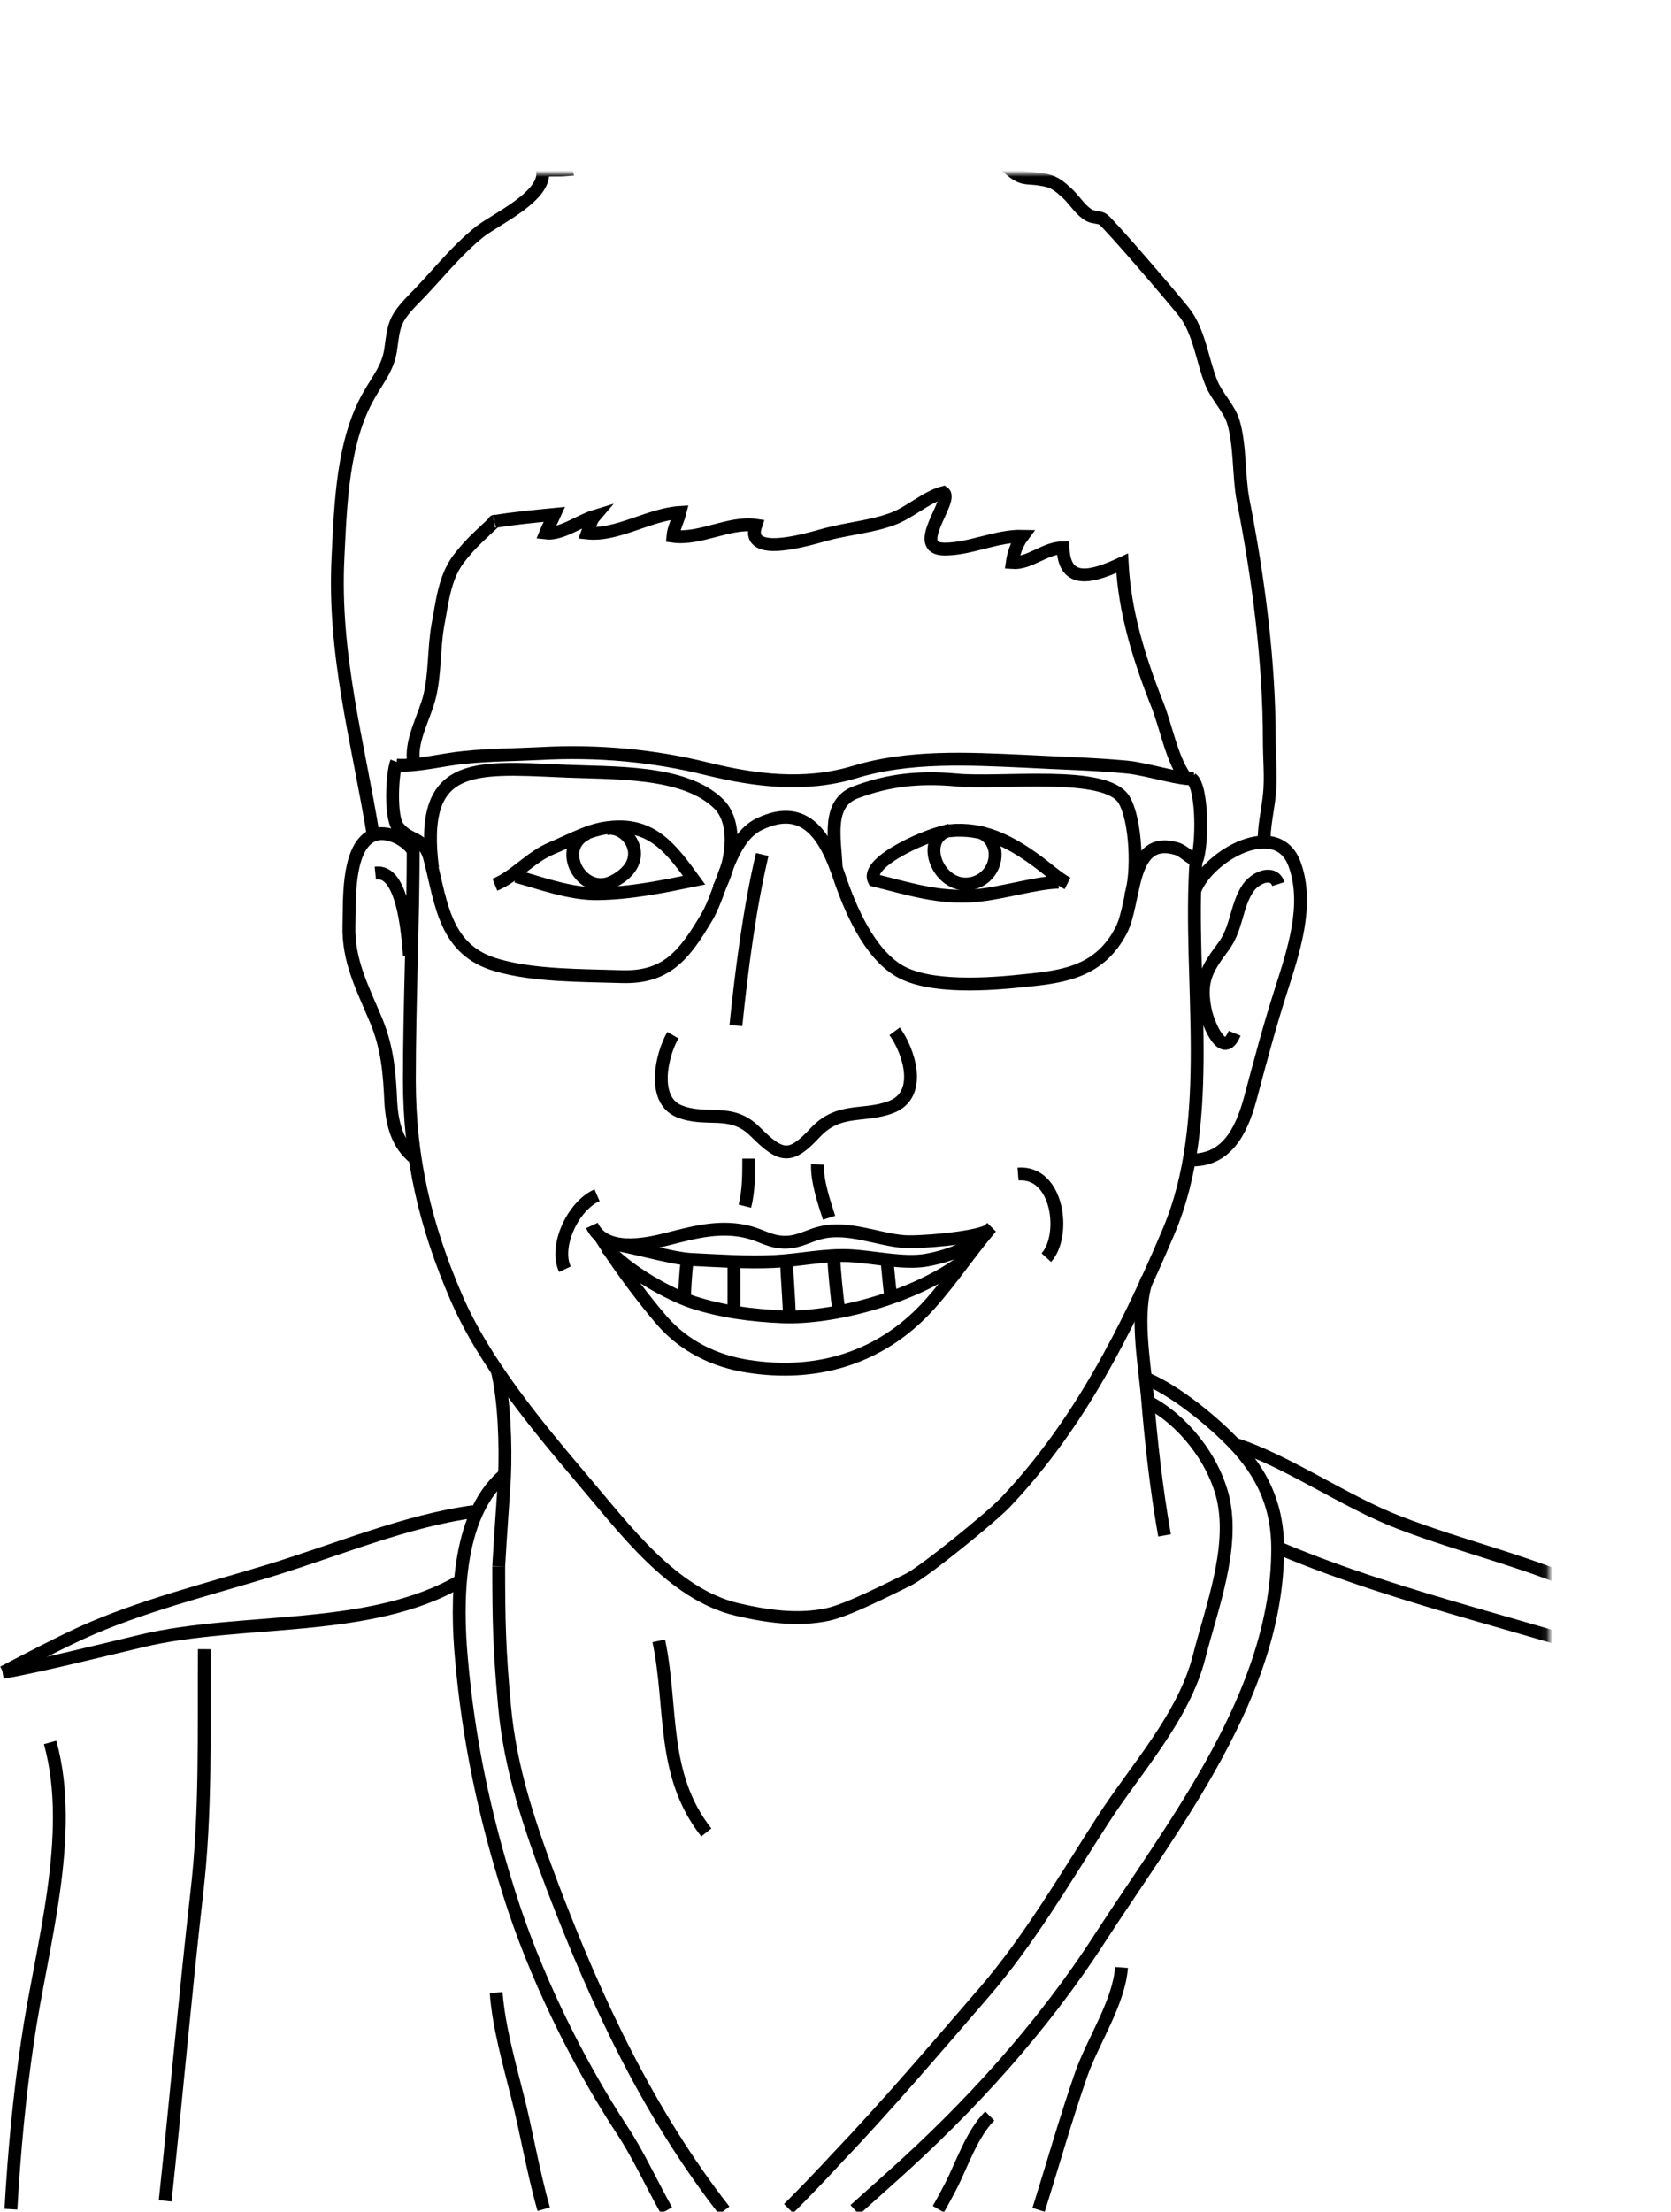 <svg id="Layer_1" xmlns="http://www.w3.org/2000/svg" viewBox="0 0 260 344" enable-background="new 0 0 260 344"><style>.st0{fill:#fff;fill-opacity:0}.st1{filter:url(#Adobe_OpacityMaskFilter)}.st2{fill:#fff}.st3{mask:url(#mask-2_1_)}.st4{fill:none;stroke:#000;stroke-width:2}</style><title>6</title><g id="Page-2.4-_x28_venue_x2B_photos_x29_"><g id="home" transform="translate(-425 -2015)"><g id="speakers" transform="translate(133 1394)"><g id="_x36_" transform="translate(292 608)"><g id="Mask"><path id="path-1_1_" class="st0" d="M0 13h260v344H0z"/></g><defs><filter id="Adobe_OpacityMaskFilter" filterUnits="userSpaceOnUse" x=".1" y="26" width="260.6" height="331.5"><feColorMatrix values="1 0 0 0 0 0 1 0 0 0 0 0 1 0 0 0 0 0 1 0"/></filter></defs><mask maskUnits="userSpaceOnUse" x=".1" y="26" width="260.6" height="331.5" id="mask-2_1_"><g class="st1"><path id="path-1_2_" class="st2" d="M0 13h260v344H0z"/></g></mask><g transform="translate(-19 14)" id="Page-1" class="st3"><path id="Stroke-1" class="st4" d="M205.1 132.8c-1.3 18.6 3.2 40.2-4.3 57.8-6.5 15.3-13.9 30-25.4 42.1-2.3 2.4-12.8 10.9-15.1 12-3.1 1.5-9.3 4.7-12.5 5.4-4.7 1-9.5.3-14.2-.8-10-2.4-17.4-12.5-23.8-20-7.2-8.5-15.4-18.3-19.8-28.5-4.8-11.1-7.3-21.6-7.3-33.8 0-11.9.6-24.7.6-36.7"/><path id="Stroke-3" class="st4" d="M77.1 129c-2.4-14.7-6.3-28.2-5.5-43.5.4-8.1.7-17.9 4.8-25 1.4-2.5 3-4.3 3.4-7.2.5-3.8.6-4.7 3.4-7.6 3.5-3.5 6.6-7.6 10.5-10.7 2.6-2 10.5-5.6 9.7-9.5 1.2-.1 2.5 0 3.7-.1-.8-3.7 3.7-3.5 6.2-4.1 0-2.2 3.3-2.1 5-2.1-.1-.6.2-1.4.1-2 1.4-.4 3 0 4.5-.3 1.3-.3 1.7-1.2 2.3-1.4 1.3-.4 5-.8 6.4-.7 2.8.2 3.3 2.7 5.2.9 1-1 .5-2.8 2.3-2.7 1 .1 2.3 2.6 3.6 2.9-.2-.6 0-1.7-.2-2.3 2.8-.5 4.7 2 7.3 2.3-.1-.4.1-1 .1-1.4 2.1-.4 3.4 1.7 5 2.7 2.6-4.3 3.5-.8 6.5 1.8.3-.6.8-1.1.9-2 2.3.3 3.6 2.9 5.6 4 2.2 1.2 2.7-.3 3.8 0 2 .5 3 3.1 4.4 4.3 2.1 1.8 2.6 1.2 4.9 1.6 2 .3 2.7.9 4.3 2.4 1 1 1.9 2.5 3.2 3.2.5.3 1.7.3 2.1.6.9.6 10.7 12 12.6 14.4 2.4 3 2.9 7.7 4.3 11.1.8 2 2.8 4 3.4 6 1.1 3.7.8 8.3 1.5 12.1 2.4 12.2 4.1 25.1 4.1 37.6 0 2.8.3 5.7 0 8.4-.2 2-.9 5.1-.8 7.3"/><path id="Stroke-5" class="st4" d="M83.3 117.1c-.3-3.3 1.9-6.9 2.6-10 .8-3.5.6-7.1 1.2-10.7.7-3.6 1-7.4 3.2-10.4 2-2.6 3.4-3.7 5.7-5.9-.5 0 .5-.1 0 0 3-.5 6.2-.8 9.3-1.1-.4.9-1 1.9-1.4 2.9 2.4.3 5.3-1.9 7.6-2.6-.6.7-.8 1.8-1.1 2.6 4.6.5 9.6-2.9 14.4-3.2-.3 1.2-1 2.5-1.1 3.7 4.2.6 8.8-2.3 12.9-1.7-1.8 5.3 8.4 2.1 11 1.4 3.4-.9 7.1-1.2 10.3-2.4 2.7-1 5.2-3.4 7.9-4.1 1.7 1.1-5.3 8.8.2 8.8 4 0 8.1-2.1 12.1-2-.9 1.2-1.4 2.7-1.6 4.1 2.7.2 5.1-2.3 7.9-2.3.2 5.9 4.7 4.5 9.2 2.4.4 7.6 2.6 14.7 5.4 21.8 1.5 3.7 2.3 8.8 4.7 11.9"/><path id="Stroke-7" class="st4" d="M96.3 211.9c1.2 4.7 1.4 11.8 1.2 16.8-.2 3.6-.6 8.5-.9 13.9"/><path id="Stroke-9" class="st4" d="M197.5 197.9c-1.9 5-.5 12.8 0 18 .6 7.3 1.4 14.6 2.7 21.9"/><path id="Stroke-11" class="st4" d="M204.9 137.5c2.1-5.5 13-11.6 15.6-3.9 2.2 6.3-.3 13.5-2.2 19.5-1.8 5.6-3.3 11.3-4.8 16.9-1.4 5.1-3.8 9.7-9.5 9.4"/><path id="Stroke-13" class="st4" d="M83.3 131.3c-1.4-2-4.7-3.5-6.8-2.1-3.5 2.3-3.1 10.1-3.2 13.6-.2 5.7 2.2 10 4.3 15.1 1.7 4.2 2 8 2.2 12.4.2 3.5 1 6.7 3.8 8.9"/><path id="Stroke-15" class="st4" d="M211.1 159.7c-1.8 4.4-4.1-1.6-4.5-3.3-1-4.6 0-6.5 2.7-10.1 2.2-2.9 2-6.4 3.9-9.2 1.2-1.7 4-2.8 4.7-.6"/><path id="Stroke-17" class="st4" d="M82.7 147.6c-.9-13.4-4.3-12.9-5.3-12.8"/><path id="Stroke-19" class="st4" d="M96.6 242.6c0 8.6.1 13 .9 21.7.9 10 4 18.9 7.5 28.2 6.8 17.9 15 35.3 26.7 50.3m10-.3c2.5-2.5 5-5.1 7.4-7.7 8-8.4 15.4-17.1 23-25.9 7-8.1 12.6-17.7 18.4-26.7 5.2-8.1 12.7-16.1 15.1-25.6 1.9-7.5 5.5-16.7 3.7-24.6-1.5-6.2-6.3-12.2-11.7-15"/><path id="Stroke-21" class="st4" d="M97.2 228.6C90 235 90 248.3 90.8 257c1.1 12.6 3.6 24.4 7.4 36.4 3.9 12.5 10.4 25.9 17.6 36.9 2.4 3.6 4.5 8.2 6.9 12.5m29.3-.1l5.7-5.1c12.2-10.9 23.5-23.3 32.4-37.1 11.6-17.9 27.7-38.1 27.7-60.6 0-7.3-2.8-12.6-8-17.6-3.3-3.2-8.7-7.5-13-9.1"/><path id="Stroke-23" class="st4" d="M80.7 117.5c-.7 1.8-1 8.5.2 10.1 1.8 2.4 4.1 1.4 5 5 1.8 7 2.3 14.2 10.4 16.5 5.8 1.7 13.3 1.6 19.5 1.8 7.1.2 9.8-3.6 13.2-9.3 2.5-4.3 3.4-12.1 8.1-14.4 7.4-3.6 10.5 2.3 12.5 8.2 1.7 5 4.6 11.8 9.3 14.6 4.8 2.8 14.1 2.1 19.6 1.5 6.3-.6 11.6-1.5 14.9-7.7 2.4-4.5 1.2-15 8.7-12.8 1.2.4 2 1.5 3.1 1.8.9-2.1 1-11.3-.8-12.7"/><path id="Stroke-25" class="st4" d="M111.1 189.6c2 4.3 8.3 3 11.8 2.1 4.3-1.1 8.4-2.2 12.8-1 2.1.6 3.4 1.6 5.8 1.5 2-.1 3.5-1.1 5.3-1.5 4.2-1 8.9 1.1 12.8 1.4 2.2.2 10.8-.5 13-1.6"/><path id="Stroke-27" class="st4" d="M177.4 181.6c6.3-.5 7.5 9.6 4.4 13"/><path id="Stroke-29" class="st4" d="M111.9 184.9c-3.7 1.6-6.7 7.9-5 11.5"/><path id="Stroke-33" class="st4" d="M80.7 118c3.2.2 7.3-.9 10.6-1.2 3.8-.4 7.8-.4 11.7-.6 8.9-.5 17.7.3 26.1 2.4 7.4 1.8 15.1 2.8 22.8.5 8.5-2.6 17.7-2.1 26.5-1.7 5.4.3 10.6.4 15.9.9 3.2.3 8.6 2.1 10.6 1.8"/><path id="Stroke-35" class="st4" d="M96 136.6c3.2-1.3 5.5-4.3 8.9-5.7 2.9-1.2 5.8-2.9 8.9-3.2 6.7-.8 9.7 3.4 13.2 8.2-4.9 1-9.7 2-14.9 2.1-4.4.1-9.4-1.8-12.8-2.7"/><path id="Stroke-37" class="st4" d="M185.1 136.4c-1.4-.7-3.5-2.6-5.2-3.8-3.9-2.8-8-4.9-13.1-4.4-2.6.2-13.3 4.7-11.8 7.7 5.3 1.3 10.1 2.9 15.8 2.4 4.3-.4 9.3-2 12.9-2.1"/><path id="Stroke-39" class="st4" d="M137.6 131.9c-2 8.5-3.2 17.9-4.1 26.6"/><path id="Stroke-41" class="st4" d="M123.7 160c-1.8 3.1-3.3 10 .9 11.8 4.3 1.8 8.1-.6 11.9 3.2 4.1 4.1 5.5 4.3 9.4.1 3.7-3.9 7.4-2.3 11.7-3.9 5.1-1.9 2.8-8.8.6-11.8"/><path id="Stroke-43" class="st4" d="M172.6 190.6c-3 3.6-6.7 9.1-10.2 12.6-7.3 7.3-16.8 9.9-27 8.3-5.2-.8-9.9-3.1-13.4-7.1-2.4-2.8-6-7.4-9-12.1 2.8.1 10.4 2.5 13.8 2.6 4.2.2 8.4.5 12.7.3 4-.2 7.8-1.1 11.8-.9 3.7.2 8.3 1.3 11.8.7 3.9-.7 7.1-2.1 9.5-4.4z"/><path id="Stroke-45" class="st4" d="M110.4 128.6c-5 2.2-.9 10 4 7.5 6.4-3.3 2.2-9-1.1-8.2"/><path id="Stroke-47" class="st4" d="M166.8 128.1c-5.1 1.3-1.6 9.8 3.8 8.2 3.8-1.2 4.5-6.5.8-7.9"/><path id="Stroke-49" class="st4" d="M113.4 193.1c3.6 3.9 9.8 7.2 13.3 8.4 4.6 1.5 9.3 2.1 14.1 2.3 7.6.3 20.2-2.8 28.2-8.8"/><path id="Stroke-51" class="st4" d="M86.3 134c-2.1-16.5 6.2-15.7 19.9-15.1 8.1.4 19.3-.2 24.7 5.2 3.1 3.2 1.8 9.7-.1 13.1"/><path id="Stroke-53" class="st4" d="M149.1 133.9c-.2-4.6-1.5-10 3.1-11.7 5.1-1.9 9.8-2.4 15.5-1.9 7 .7 23.4-1.6 26.2 3.1 1.9 3.2 2.2 11.5 1 15"/><path id="Stroke-55" class="st4" d="M133.2 195.5v7.6"/><path id="Stroke-57" class="st4" d="M141.4 195.2c0 1.8.4 6.3.4 8.1"/><path id="Stroke-59" class="st4" d="M148.7 194.3c.1 2.1.5 6.4.8 8.3"/><path id="Stroke-61" class="st4" d="M157 194.9c.1.9.4 4.5.6 5.7"/><path id="Stroke-63" class="st4" d="M125.9 195.2c-.2 1.5-.4 4.6-.4 6.1"/><path id="Stroke-69" class="st4" d="M135.5 179.2c0 2.5 0 5-.6 7.4"/><path id="Stroke-71" class="st4" d="M146.2 180.1c-.1 2.6 1 5.8 1.8 8.3"/><path id="Stroke-73" class="st4" d="M121.5 254.2c2.2 10.4.3 20.8 7.4 29.8"/><path id="Stroke-75" class="st4" d="M92.7 234.1c-10.4 1.4-21.1 5.9-31.5 9.1-9.8 3-20.4 5.6-29.6 9.8-4.1 1.9-8.1 4-12.1 6.1"/><path id="Stroke-77" class="st4" d="M211.1 223.6c8 2.5 17.2 9 25.6 12.2 10.1 3.9 20.7 6.2 30.6 10.9 3.8 1.8 7.5 3.7 11.2 5.6"/><path id="Stroke-81" class="st4" d="M50.8 255.5c-.1 12.8.3 25.3-1.2 38.1-1.8 15.9-3.2 31.8-4.9 47.7"/><path id="Stroke-83" class="st4" d="M218.3 239.9c19.5 8.2 40.5 12.3 60.5 19.5"/><path id="Stroke-85" class="st4" d="M278.8 290.9c-4.4 9.3-6.9 19.9-10.1 29.5-1.8 5.2-3.3 10.5-4.9 15.8-.6 2.1-1.6 4.4-2.5 6.7"/><path id="Stroke-87" class="st4" d="M193.5 305c-.4 5.5-4.5 11.5-6.3 16.7-2.4 6.9-4.4 14-6.6 21"/><path id="Stroke-89" class="st4" d="M173 328.1c-2.8 2.8-4.3 7.5-6.1 11-.6 1.1-1.2 2.3-1.9 3.5"/><path id="Stroke-91" class="st4" d="M96.2 308.9c.4 5.3 2 10.9 3.3 16.1 1.3 5 2.4 11.6 4.1 17.6"/><path id="Stroke-93" class="st4" d="M26.8 270c4 14.4-1.4 31.9-3.5 46.4-1.3 8.7-2.1 17.4-2.6 26.2"/><path id="Stroke-97" class="st4" d="M90.6 244.9c-14.1 8.2-33.9 5.6-49.5 9.3-5.5 1.3-16.3 4-21.7 4.9"/></g></g></g></g></g></svg>